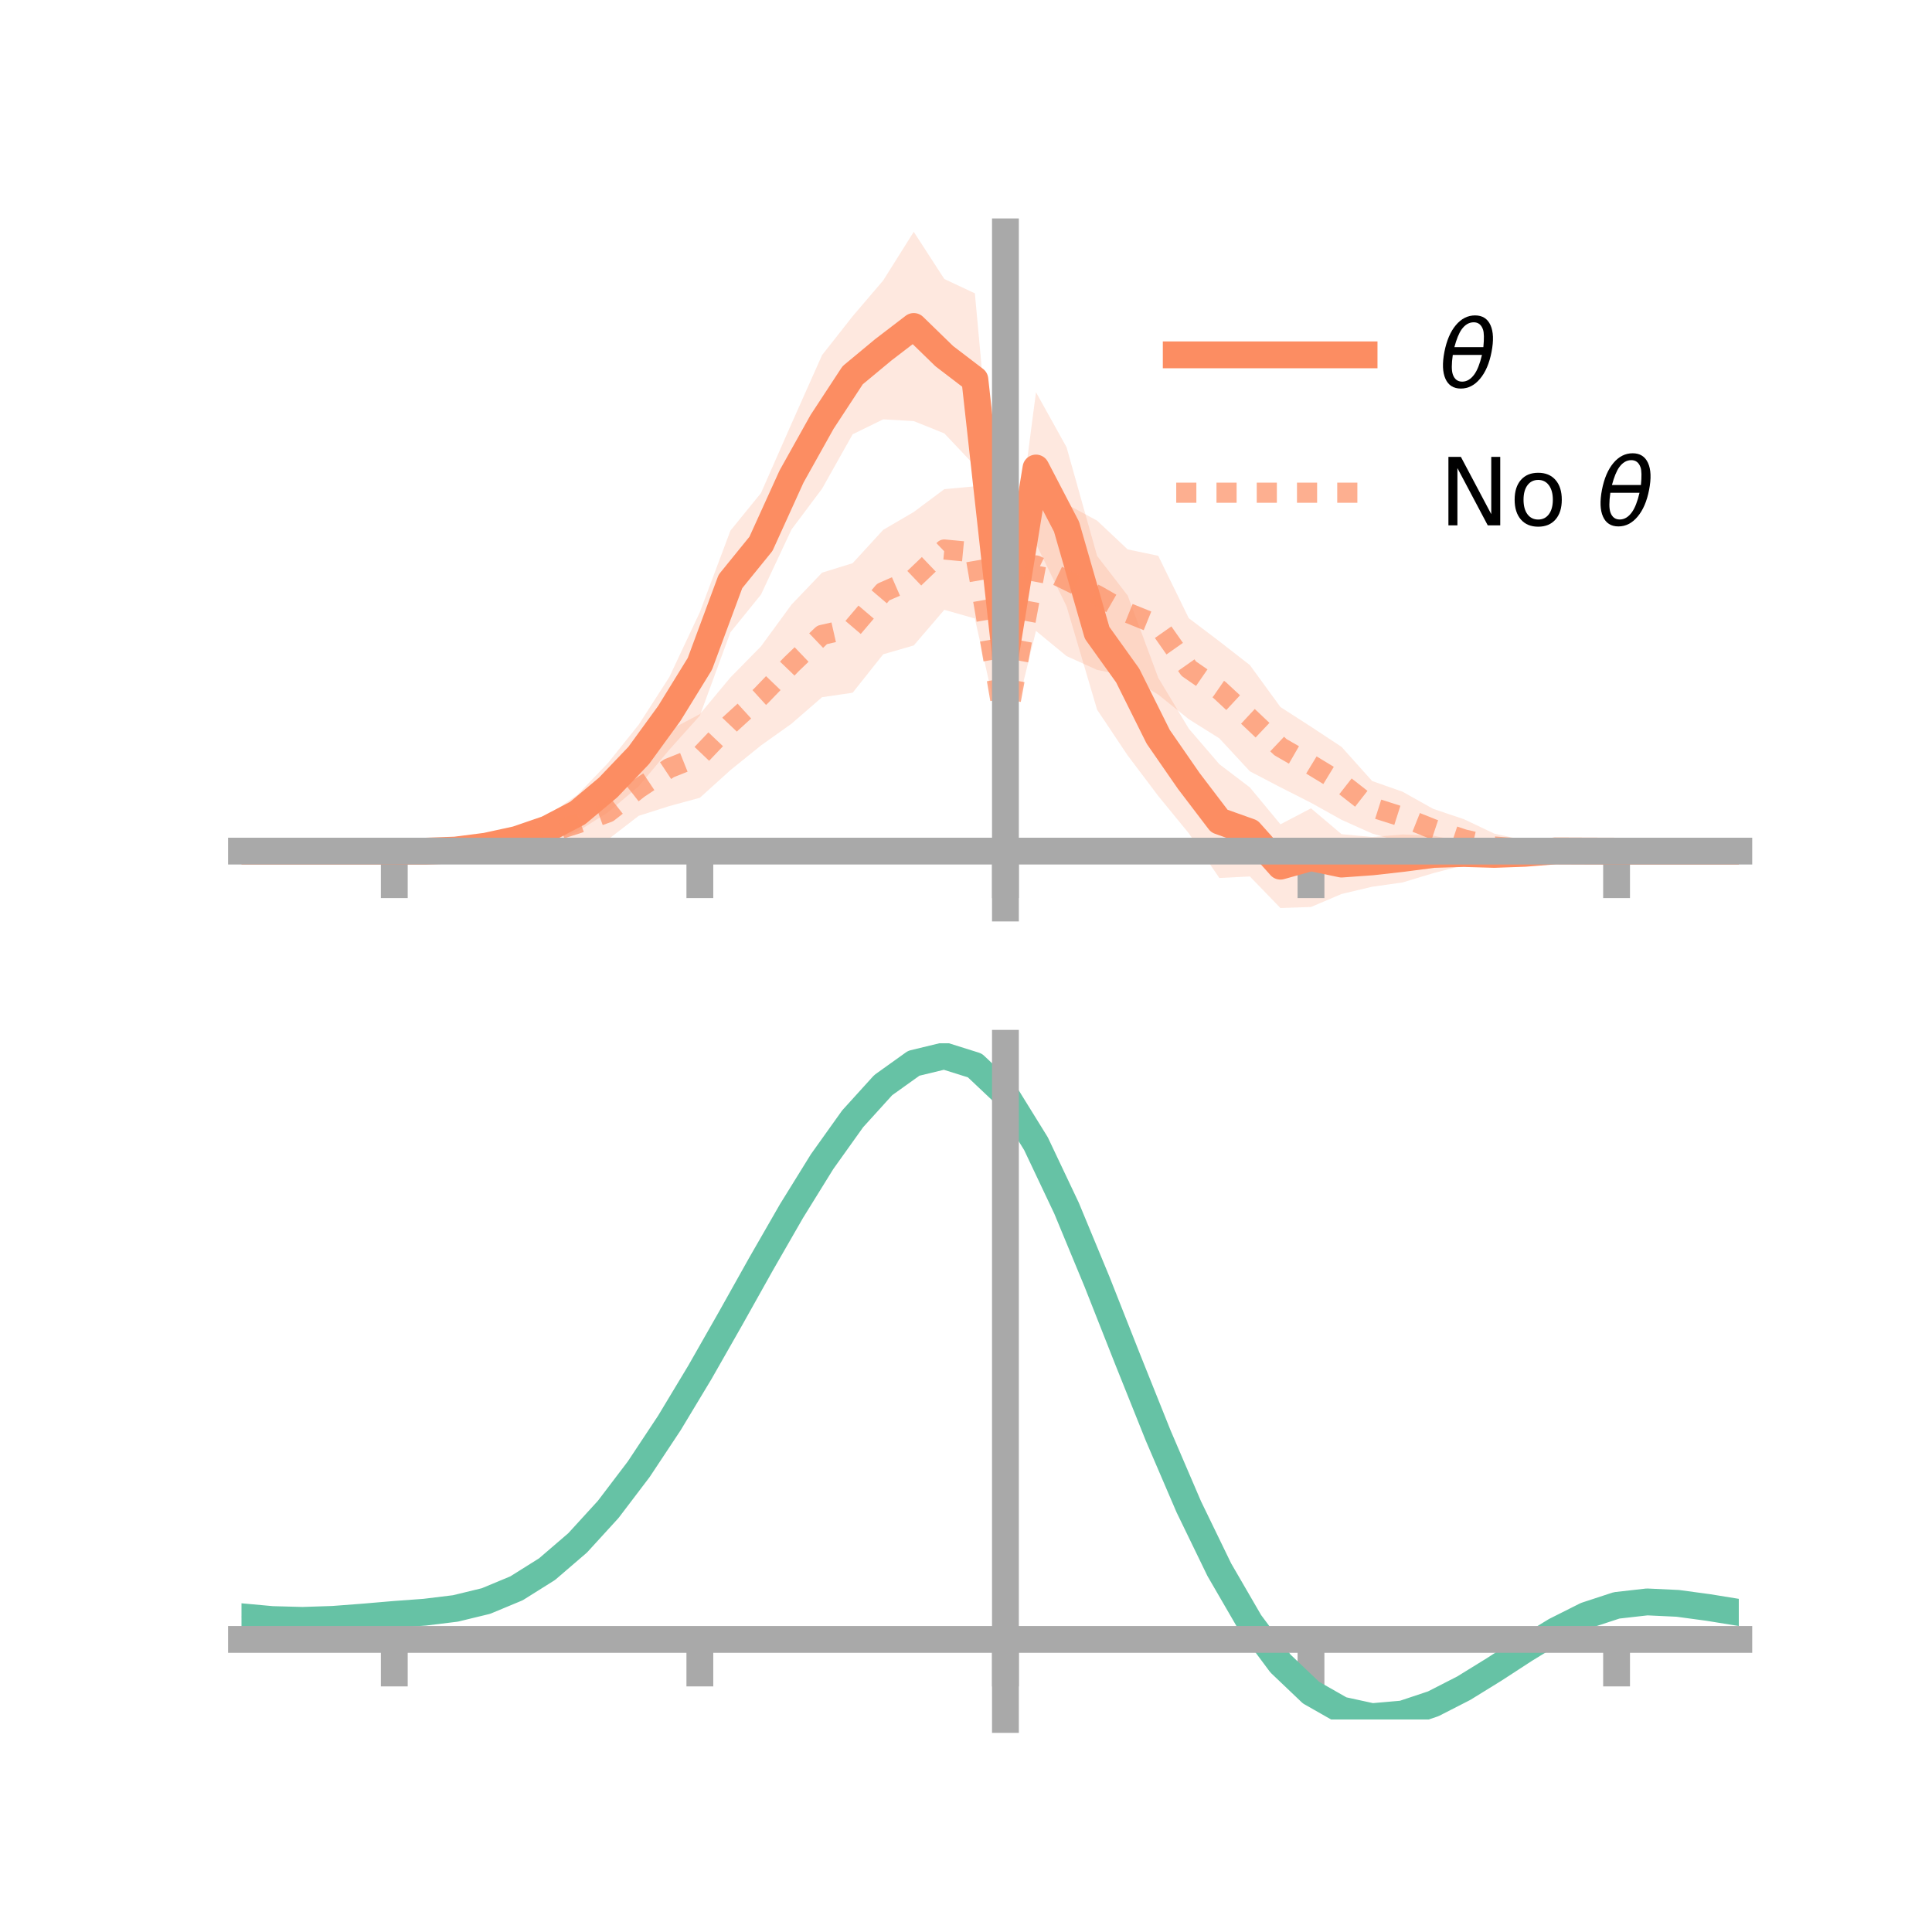 <?xml version="1.0" encoding="utf-8" standalone="no"?>
<!DOCTYPE svg PUBLIC "-//W3C//DTD SVG 1.1//EN"
  "http://www.w3.org/Graphics/SVG/1.1/DTD/svg11.dtd">
<!-- Created with matplotlib (https://matplotlib.org/) -->
<svg height="144pt" version="1.1" viewBox="0 0 144 144" width="144pt" xmlns="http://www.w3.org/2000/svg" xmlns:xlink="http://www.w3.org/1999/xlink">
 <defs>
  <style type="text/css">*{stroke-linecap:butt;stroke-linejoin:round;}</style>
 </defs>
 <g id="figure_1">
  <g id="patch_1">
   <path d="M 0 144 
L 144 144 
L 144 0 
L 0 0 
z
" style="fill:none;"/>
  </g>
  <g id="axes_1">
   <g id="patch_2">
    <path d="M 18 67.68 
L 129.6 67.68 
L 129.6 17.28 
L 18 17.28 
z
" style="fill:none;"/>
   </g>
   <g id="PolyCollection_1">
    <path clip-path="url(#p227aaaf890)" d="M 18 63.437 
L 18 63.437 
L 20.278 63.437 
L 22.555 63.437 
L 24.833 63.437 
L 27.11 63.437 
L 29.388 63.437 
L 31.665 63.387 
L 33.943 63.13 
L 36.22 62.57 
L 38.498 61.822 
L 40.776 60.816 
L 43.053 59.227 
L 45.331 56.852 
L 47.608 54.008 
L 49.886 50.469 
L 52.163 45.626 
L 54.441 39.551 
L 56.718 36.75 
L 58.996 31.576 
L 61.273 26.466 
L 63.551 23.571 
L 65.829 20.902 
L 68.106 17.28 
L 70.384 20.795 
L 72.661 21.864 
L 74.939 46.672 
L 77.216 29.235 
L 79.494 33.331 
L 81.771 41.433 
L 84.049 44.385 
L 86.327 50.513 
L 88.604 54.307 
L 90.882 56.957 
L 93.159 58.689 
L 95.437 61.44 
L 97.714 60.248 
L 99.992 62.174 
L 102.269 62.385 
L 104.547 62.195 
L 106.824 62.288 
L 109.102 62.742 
L 111.38 62.993 
L 113.657 63.129 
L 115.935 63.178 
L 118.212 63.324 
L 120.49 63.437 
L 122.767 63.437 
L 125.045 63.437 
L 127.322 63.437 
L 129.6 63.437 
L 129.6 63.437 
L 129.6 63.437 
L 127.322 63.437 
L 125.045 63.437 
L 122.767 63.437 
L 120.49 63.437 
L 118.212 63.537 
L 115.935 63.665 
L 113.657 64.074 
L 111.38 64.371 
L 109.102 64.49 
L 106.824 65.081 
L 104.547 65.771 
L 102.269 66.093 
L 99.992 66.632 
L 97.714 67.602 
L 95.437 67.68 
L 93.159 65.327 
L 90.882 65.44 
L 88.604 62.107 
L 86.327 59.324 
L 84.049 56.304 
L 81.771 52.896 
L 79.494 45.186 
L 77.216 40.532 
L 74.939 51.045 
L 72.661 34.71 
L 70.384 32.302 
L 68.106 31.387 
L 65.829 31.255 
L 63.551 32.369 
L 61.273 36.424 
L 58.996 39.462 
L 56.718 44.319 
L 54.441 47.129 
L 52.163 53.339 
L 49.886 55.88 
L 47.608 58.602 
L 45.331 60.53 
L 43.053 61.976 
L 40.776 62.767 
L 38.498 63.323 
L 36.22 63.565 
L 33.943 63.59 
L 31.665 63.495 
L 29.388 63.437 
L 27.11 63.437 
L 24.833 63.437 
L 22.555 63.437 
L 20.278 63.437 
L 18 63.437 
z
" style="fill:#fc8d62;fill-opacity:0.2;"/>
   </g>
   <g id="PolyCollection_2">
    <path clip-path="url(#p227aaaf890)" d="M 18 63.437 
L 18 63.437 
L 20.278 63.437 
L 22.555 63.437 
L 24.833 63.437 
L 27.11 63.437 
L 29.388 63.437 
L 31.665 63.381 
L 33.943 63.014 
L 36.22 62.417 
L 38.498 61.699 
L 40.776 60.712 
L 43.053 59.752 
L 45.331 58.536 
L 47.608 56.726 
L 49.886 54.424 
L 52.163 53.227 
L 54.441 50.494 
L 56.718 48.178 
L 58.996 45.062 
L 61.273 42.682 
L 63.551 41.977 
L 65.829 39.492 
L 68.106 38.161 
L 70.384 36.459 
L 72.661 36.247 
L 74.939 52.446 
L 77.216 37.264 
L 79.494 37.575 
L 81.771 38.805 
L 84.049 40.949 
L 86.327 41.426 
L 88.604 46.075 
L 90.882 47.799 
L 93.159 49.573 
L 95.437 52.699 
L 97.714 54.165 
L 99.992 55.668 
L 102.269 58.211 
L 104.547 59.014 
L 106.824 60.29 
L 109.102 61.053 
L 111.38 62.135 
L 113.657 62.634 
L 115.935 63.151 
L 118.212 63.292 
L 120.49 63.437 
L 122.767 63.437 
L 125.045 63.437 
L 127.322 63.437 
L 129.6 63.437 
L 129.6 63.437 
L 129.6 63.437 
L 127.322 63.437 
L 125.045 63.437 
L 122.767 63.437 
L 120.49 63.438 
L 118.212 63.533 
L 115.935 63.732 
L 113.657 63.899 
L 111.38 64.053 
L 109.102 64.069 
L 106.824 63.313 
L 104.547 62.777 
L 102.269 62.126 
L 99.992 61.104 
L 97.714 59.835 
L 95.437 58.679 
L 93.159 57.49 
L 90.882 55.032 
L 88.604 53.602 
L 86.327 51.772 
L 84.049 50.4 
L 81.771 49.93 
L 79.494 48.901 
L 77.216 47.022 
L 74.939 56.287 
L 72.661 46.1 
L 70.384 45.452 
L 68.106 48.108 
L 65.829 48.766 
L 63.551 51.633 
L 61.273 51.965 
L 58.996 53.94 
L 56.718 55.563 
L 54.441 57.402 
L 52.163 59.461 
L 49.886 60.081 
L 47.608 60.805 
L 45.331 62.562 
L 43.053 63.003 
L 40.776 63.498 
L 38.498 63.58 
L 36.22 63.679 
L 33.943 63.571 
L 31.665 63.511 
L 29.388 63.437 
L 27.11 63.437 
L 24.833 63.437 
L 22.555 63.437 
L 20.278 63.437 
L 18 63.437 
z
" style="fill:#fc8d62;fill-opacity:0.2;"/>
   </g>
   <g id="matplotlib.axis_1">
    <g id="xtick_1">
     <g id="line2d_1">
      <defs>
       <path d="M 0 0 
L 0 3.5 
" id="mf574cb4c7e" style="stroke:#a9a9a9;stroke-width:2;"/>
      </defs>
      <g>
       <use style="fill:#a9a9a9;stroke:#a9a9a9;stroke-width:2;" x="29.388" xlink:href="#mf574cb4c7e" y="63.437"/>
      </g>
     </g>
    </g>
    <g id="xtick_2">
     <g id="line2d_2">
      <g>
       <use style="fill:#a9a9a9;stroke:#a9a9a9;stroke-width:2;" x="52.163" xlink:href="#mf574cb4c7e" y="63.437"/>
      </g>
     </g>
    </g>
    <g id="xtick_3">
     <g id="line2d_3">
      <g>
       <use style="fill:#a9a9a9;stroke:#a9a9a9;stroke-width:2;" x="74.939" xlink:href="#mf574cb4c7e" y="63.437"/>
      </g>
     </g>
    </g>
    <g id="xtick_4">
     <g id="line2d_4">
      <g>
       <use style="fill:#a9a9a9;stroke:#a9a9a9;stroke-width:2;" x="97.714" xlink:href="#mf574cb4c7e" y="63.437"/>
      </g>
     </g>
    </g>
    <g id="xtick_5">
     <g id="line2d_5">
      <g>
       <use style="fill:#a9a9a9;stroke:#a9a9a9;stroke-width:2;" x="120.49" xlink:href="#mf574cb4c7e" y="63.437"/>
      </g>
     </g>
    </g>
   </g>
   <g id="matplotlib.axis_2"/>
   <g id="line2d_6">
    <path clip-path="url(#p227aaaf890)" d="M 18 63.437 
L 20.278 63.437 
L 22.555 63.437 
L 24.833 63.437 
L 27.11 63.437 
L 29.388 63.437 
L 31.665 63.441 
L 33.943 63.36 
L 36.22 63.068 
L 38.498 62.572 
L 40.776 61.791 
L 43.053 60.601 
L 45.331 58.691 
L 47.608 56.305 
L 49.886 53.174 
L 52.163 49.482 
L 54.441 43.34 
L 56.718 40.534 
L 58.996 35.519 
L 61.273 31.445 
L 63.551 27.97 
L 65.829 26.078 
L 68.106 24.333 
L 70.384 26.548 
L 72.661 28.287 
L 74.939 48.858 
L 77.216 34.884 
L 79.494 39.258 
L 81.771 47.165 
L 84.049 50.345 
L 86.327 54.918 
L 88.604 58.207 
L 90.882 61.198 
L 93.159 62.008 
L 95.437 64.56 
L 97.714 63.925 
L 99.992 64.403 
L 102.269 64.239 
L 104.547 63.983 
L 106.824 63.685 
L 109.102 63.616 
L 111.38 63.682 
L 113.657 63.601 
L 115.935 63.421 
L 118.212 63.43 
L 120.49 63.437 
L 122.767 63.437 
L 125.045 63.437 
L 127.322 63.437 
L 129.6 63.437 
" style="fill:none;stroke:#fc8d62;stroke-linecap:square;stroke-width:2;"/>
   </g>
   <g id="line2d_7">
    <path clip-path="url(#p227aaaf890)" d="M 18 63.437 
L 20.278 63.437 
L 22.555 63.437 
L 24.833 63.437 
L 27.11 63.437 
L 29.388 63.437 
L 31.665 63.446 
L 33.943 63.293 
L 36.22 63.048 
L 38.498 62.64 
L 40.776 62.105 
L 43.053 61.378 
L 45.331 60.549 
L 47.608 58.765 
L 49.886 57.253 
L 52.163 56.344 
L 54.441 53.948 
L 56.718 51.871 
L 58.996 49.501 
L 61.273 47.323 
L 63.551 46.805 
L 65.829 44.129 
L 68.106 43.134 
L 70.384 40.956 
L 72.661 41.174 
L 74.939 54.367 
L 77.216 42.143 
L 79.494 43.238 
L 81.771 44.367 
L 84.049 45.675 
L 86.327 46.599 
L 88.604 49.839 
L 90.882 51.415 
L 93.159 53.531 
L 95.437 55.689 
L 97.714 57 
L 99.992 58.386 
L 102.269 60.169 
L 104.547 60.895 
L 106.824 61.802 
L 109.102 62.561 
L 111.38 63.094 
L 113.657 63.266 
L 115.935 63.441 
L 118.212 63.413 
L 120.49 63.437 
L 122.767 63.437 
L 125.045 63.437 
L 127.322 63.437 
L 129.6 63.437 
" style="fill:none;stroke:#fc8d62;stroke-dasharray:1.5,1.5;stroke-dashoffset:0;stroke-opacity:0.7;stroke-width:1.5;"/>
   </g>
   <g id="patch_3">
    <path d="M 74.939 67.68 
L 74.939 17.28 
" style="fill:none;stroke:#a9a9a9;stroke-linecap:square;stroke-linejoin:miter;stroke-width:2;"/>
   </g>
   <g id="patch_4">
    <path d="M 129.6 67.68 
L 129.6 17.28 
" style="fill:none;"/>
   </g>
   <g id="patch_5">
    <path d="M 18 63.437 
L 129.6 63.437 
" style="fill:none;stroke:#a9a9a9;stroke-linecap:square;stroke-linejoin:miter;stroke-width:2;"/>
   </g>
   <g id="patch_6">
    <path d="M 18 17.28 
L 129.6 17.28 
" style="fill:none;"/>
   </g>
   <g id="legend_1">
    <g id="line2d_8">
     <path d="M 87.67 26.449 
L 101.67 26.449 
" style="fill:none;stroke:#fc8d62;stroke-linecap:square;stroke-width:2;"/>
    </g>
    <g id="line2d_9"/>
    <g id="text_1">
     <!-- $\theta$ -->
     <g transform="translate(107.27 28.899)scale(0.07 -0.07)">
      <defs>
       <path d="M 45.516 34.672 
L 14.453 34.672 
Q 12.359 20.062 14.5 13.875 
Q 17.188 6.25 24.469 6.25 
Q 31.781 6.25 37.359 13.922 
Q 42.234 20.656 45.516 34.672 
z
M 47.016 42.969 
Q 48.344 56.844 46.625 61.719 
Q 43.953 69.438 36.766 69.438 
Q 29.297 69.438 23.828 61.812 
Q 19.531 55.672 16.156 42.969 
z
M 38.188 76.766 
Q 49.906 76.766 54.594 66.406 
Q 59.281 56.109 55.719 37.844 
Q 52.203 19.625 43.453 9.281 
Q 34.766 -1.125 23.047 -1.125 
Q 11.281 -1.125 6.641 9.281 
Q 2 19.625 5.516 37.844 
Q 9.078 56.109 17.719 66.406 
Q 26.422 76.766 38.188 76.766 
z
" id="DejaVuSans-Oblique-952"/>
      </defs>
      <use transform="translate(0 0.234)" xlink:href="#DejaVuSans-Oblique-952"/>
     </g>
    </g>
    <g id="line2d_10">
     <path d="M 87.67 36.724 
L 101.67 36.724 
" style="fill:none;stroke:#fc8d62;stroke-dasharray:1.5,1.5;stroke-dashoffset:0;stroke-opacity:0.7;stroke-width:1.5;"/>
    </g>
    <g id="line2d_11"/>
    <g id="text_2">
     <!-- No $\theta$ -->
     <g transform="translate(107.27 39.174)scale(0.07 -0.07)">
      <defs>
       <path d="M 9.812 72.906 
L 23.094 72.906 
L 55.422 11.922 
L 55.422 72.906 
L 64.984 72.906 
L 64.984 0 
L 51.703 0 
L 19.391 60.984 
L 19.391 0 
L 9.812 0 
z
" id="DejaVuSans-78"/>
       <path d="M 30.609 48.391 
Q 23.391 48.391 19.188 42.75 
Q 14.984 37.109 14.984 27.297 
Q 14.984 17.484 19.156 11.844 
Q 23.344 6.203 30.609 6.203 
Q 37.797 6.203 41.984 11.859 
Q 46.188 17.531 46.188 27.297 
Q 46.188 37.016 41.984 42.703 
Q 37.797 48.391 30.609 48.391 
z
M 30.609 56 
Q 42.328 56 49.016 48.375 
Q 55.719 40.766 55.719 27.297 
Q 55.719 13.875 49.016 6.219 
Q 42.328 -1.422 30.609 -1.422 
Q 18.844 -1.422 12.172 6.219 
Q 5.516 13.875 5.516 27.297 
Q 5.516 40.766 12.172 48.375 
Q 18.844 56 30.609 56 
z
" id="DejaVuSans-111"/>
       <path id="DejaVuSans-32"/>
      </defs>
      <use transform="translate(0 0.234)" xlink:href="#DejaVuSans-78"/>
      <use transform="translate(74.805 0.234)" xlink:href="#DejaVuSans-111"/>
      <use transform="translate(135.986 0.234)" xlink:href="#DejaVuSans-32"/>
      <use transform="translate(167.773 0.234)" xlink:href="#DejaVuSans-Oblique-952"/>
     </g>
    </g>
   </g>
  </g>
  <g id="axes_2">
   <g id="patch_7">
    <path d="M 18 128.16 
L 129.6 128.16 
L 129.6 77.76 
L 18 77.76 
z
" style="fill:none;"/>
   </g>
   <g id="PolyCollection_3">
    <path clip-path="url(#p953d1860e9)" d="M 18 120.544 
L 18 120.464 
L 20.278 120.682 
L 22.555 120.745 
L 24.833 120.661 
L 27.11 120.479 
L 29.388 120.278 
L 31.665 120.105 
L 33.943 119.821 
L 36.22 119.263 
L 38.498 118.304 
L 40.776 116.852 
L 43.053 114.857 
L 45.331 112.309 
L 47.608 109.241 
L 49.886 105.722 
L 52.163 101.851 
L 54.441 97.759 
L 56.718 93.6 
L 58.996 89.549 
L 61.273 85.794 
L 63.551 82.536 
L 65.829 79.977 
L 68.106 78.319 
L 70.384 77.76 
L 72.661 78.489 
L 74.939 80.674 
L 77.216 84.406 
L 79.494 89.284 
L 81.771 94.861 
L 84.049 100.718 
L 86.327 106.491 
L 88.604 111.879 
L 90.882 116.649 
L 93.159 120.635 
L 95.437 123.74 
L 97.714 125.932 
L 99.992 127.239 
L 102.269 127.74 
L 104.547 127.547 
L 106.824 126.801 
L 109.102 125.655 
L 111.38 124.272 
L 113.657 122.817 
L 115.935 121.447 
L 118.212 120.316 
L 120.49 119.574 
L 122.767 119.318 
L 125.045 119.43 
L 127.322 119.747 
L 129.6 120.128 
L 129.6 120.233 
L 129.6 120.233 
L 127.322 119.877 
L 125.045 119.579 
L 122.767 119.478 
L 120.49 119.739 
L 118.212 120.49 
L 115.935 121.648 
L 113.657 123.062 
L 111.38 124.569 
L 109.102 126 
L 106.824 127.183 
L 104.547 127.954 
L 102.269 128.16 
L 99.992 127.669 
L 97.714 126.382 
L 95.437 124.237 
L 93.159 121.217 
L 90.882 117.354 
L 88.604 112.735 
L 86.327 107.517 
L 84.049 101.921 
L 81.771 96.237 
L 79.494 90.822 
L 77.216 86.082 
L 74.939 82.456 
L 72.661 80.339 
L 70.384 79.637 
L 68.106 80.18 
L 65.829 81.781 
L 63.551 84.245 
L 61.273 87.374 
L 58.996 90.973 
L 56.718 94.849 
L 54.441 98.822 
L 52.163 102.726 
L 49.886 106.417 
L 47.608 109.772 
L 45.331 112.699 
L 43.053 115.137 
L 40.776 117.056 
L 38.498 118.464 
L 36.22 119.401 
L 33.943 119.946 
L 31.665 120.221 
L 29.388 120.383 
L 27.11 120.57 
L 24.833 120.734 
L 22.555 120.804 
L 20.278 120.743 
L 18 120.544 
z
" style="fill:#66c2a5;fill-opacity:0.2;"/>
   </g>
   <g id="matplotlib.axis_3">
    <g id="xtick_6">
     <g id="line2d_12">
      <g>
       <use style="fill:#a9a9a9;stroke:#a9a9a9;stroke-width:2;" x="29.388" xlink:href="#mf574cb4c7e" y="122.193"/>
      </g>
     </g>
    </g>
    <g id="xtick_7">
     <g id="line2d_13">
      <g>
       <use style="fill:#a9a9a9;stroke:#a9a9a9;stroke-width:2;" x="52.163" xlink:href="#mf574cb4c7e" y="122.193"/>
      </g>
     </g>
    </g>
    <g id="xtick_8">
     <g id="line2d_14">
      <g>
       <use style="fill:#a9a9a9;stroke:#a9a9a9;stroke-width:2;" x="74.939" xlink:href="#mf574cb4c7e" y="122.193"/>
      </g>
     </g>
    </g>
    <g id="xtick_9">
     <g id="line2d_15">
      <g>
       <use style="fill:#a9a9a9;stroke:#a9a9a9;stroke-width:2;" x="97.714" xlink:href="#mf574cb4c7e" y="122.193"/>
      </g>
     </g>
    </g>
    <g id="xtick_10">
     <g id="line2d_16">
      <g>
       <use style="fill:#a9a9a9;stroke:#a9a9a9;stroke-width:2;" x="120.49" xlink:href="#mf574cb4c7e" y="122.193"/>
      </g>
     </g>
    </g>
   </g>
   <g id="matplotlib.axis_4"/>
   <g id="line2d_17">
    <path clip-path="url(#p953d1860e9)" d="M 18 120.504 
L 20.278 120.712 
L 22.555 120.774 
L 24.833 120.698 
L 27.11 120.525 
L 29.388 120.33 
L 31.665 120.163 
L 33.943 119.884 
L 36.22 119.332 
L 38.498 118.384 
L 40.776 116.954 
L 43.053 114.997 
L 45.331 112.504 
L 47.608 109.507 
L 49.886 106.069 
L 52.163 102.289 
L 54.441 98.29 
L 56.718 94.224 
L 58.996 90.261 
L 61.273 86.584 
L 63.551 83.391 
L 65.829 80.879 
L 68.106 79.25 
L 70.384 78.699 
L 72.661 79.414 
L 74.939 81.565 
L 77.216 85.244 
L 79.494 90.053 
L 81.771 95.549 
L 84.049 101.319 
L 86.327 107.004 
L 88.604 112.307 
L 90.882 117.001 
L 93.159 120.926 
L 95.437 123.989 
L 97.714 126.157 
L 99.992 127.454 
L 102.269 127.95 
L 104.547 127.751 
L 106.824 126.992 
L 109.102 125.827 
L 111.38 124.421 
L 113.657 122.939 
L 115.935 121.547 
L 118.212 120.403 
L 120.49 119.656 
L 122.767 119.398 
L 125.045 119.505 
L 127.322 119.812 
L 129.6 120.181 
" style="fill:none;stroke:#66c2a5;stroke-linecap:square;stroke-width:2;"/>
   </g>
   <g id="patch_8">
    <path d="M 74.939 128.16 
L 74.939 77.76 
" style="fill:none;stroke:#a9a9a9;stroke-linecap:square;stroke-linejoin:miter;stroke-width:2;"/>
   </g>
   <g id="patch_9">
    <path d="M 129.6 128.16 
L 129.6 77.76 
" style="fill:none;"/>
   </g>
   <g id="patch_10">
    <path d="M 18 122.193 
L 129.6 122.193 
" style="fill:none;stroke:#a9a9a9;stroke-linecap:square;stroke-linejoin:miter;stroke-width:2;"/>
   </g>
   <g id="patch_11">
    <path d="M 18 77.76 
L 129.6 77.76 
" style="fill:none;"/>
   </g>
  </g>
 </g>
 <defs>
  <clipPath id="p227aaaf890">
   <rect height="50.4" width="111.6" x="18" y="17.28"/>
  </clipPath>
  <clipPath id="p953d1860e9">
   <rect height="50.4" width="111.6" x="18" y="77.76"/>
  </clipPath>
 </defs>
</svg>
